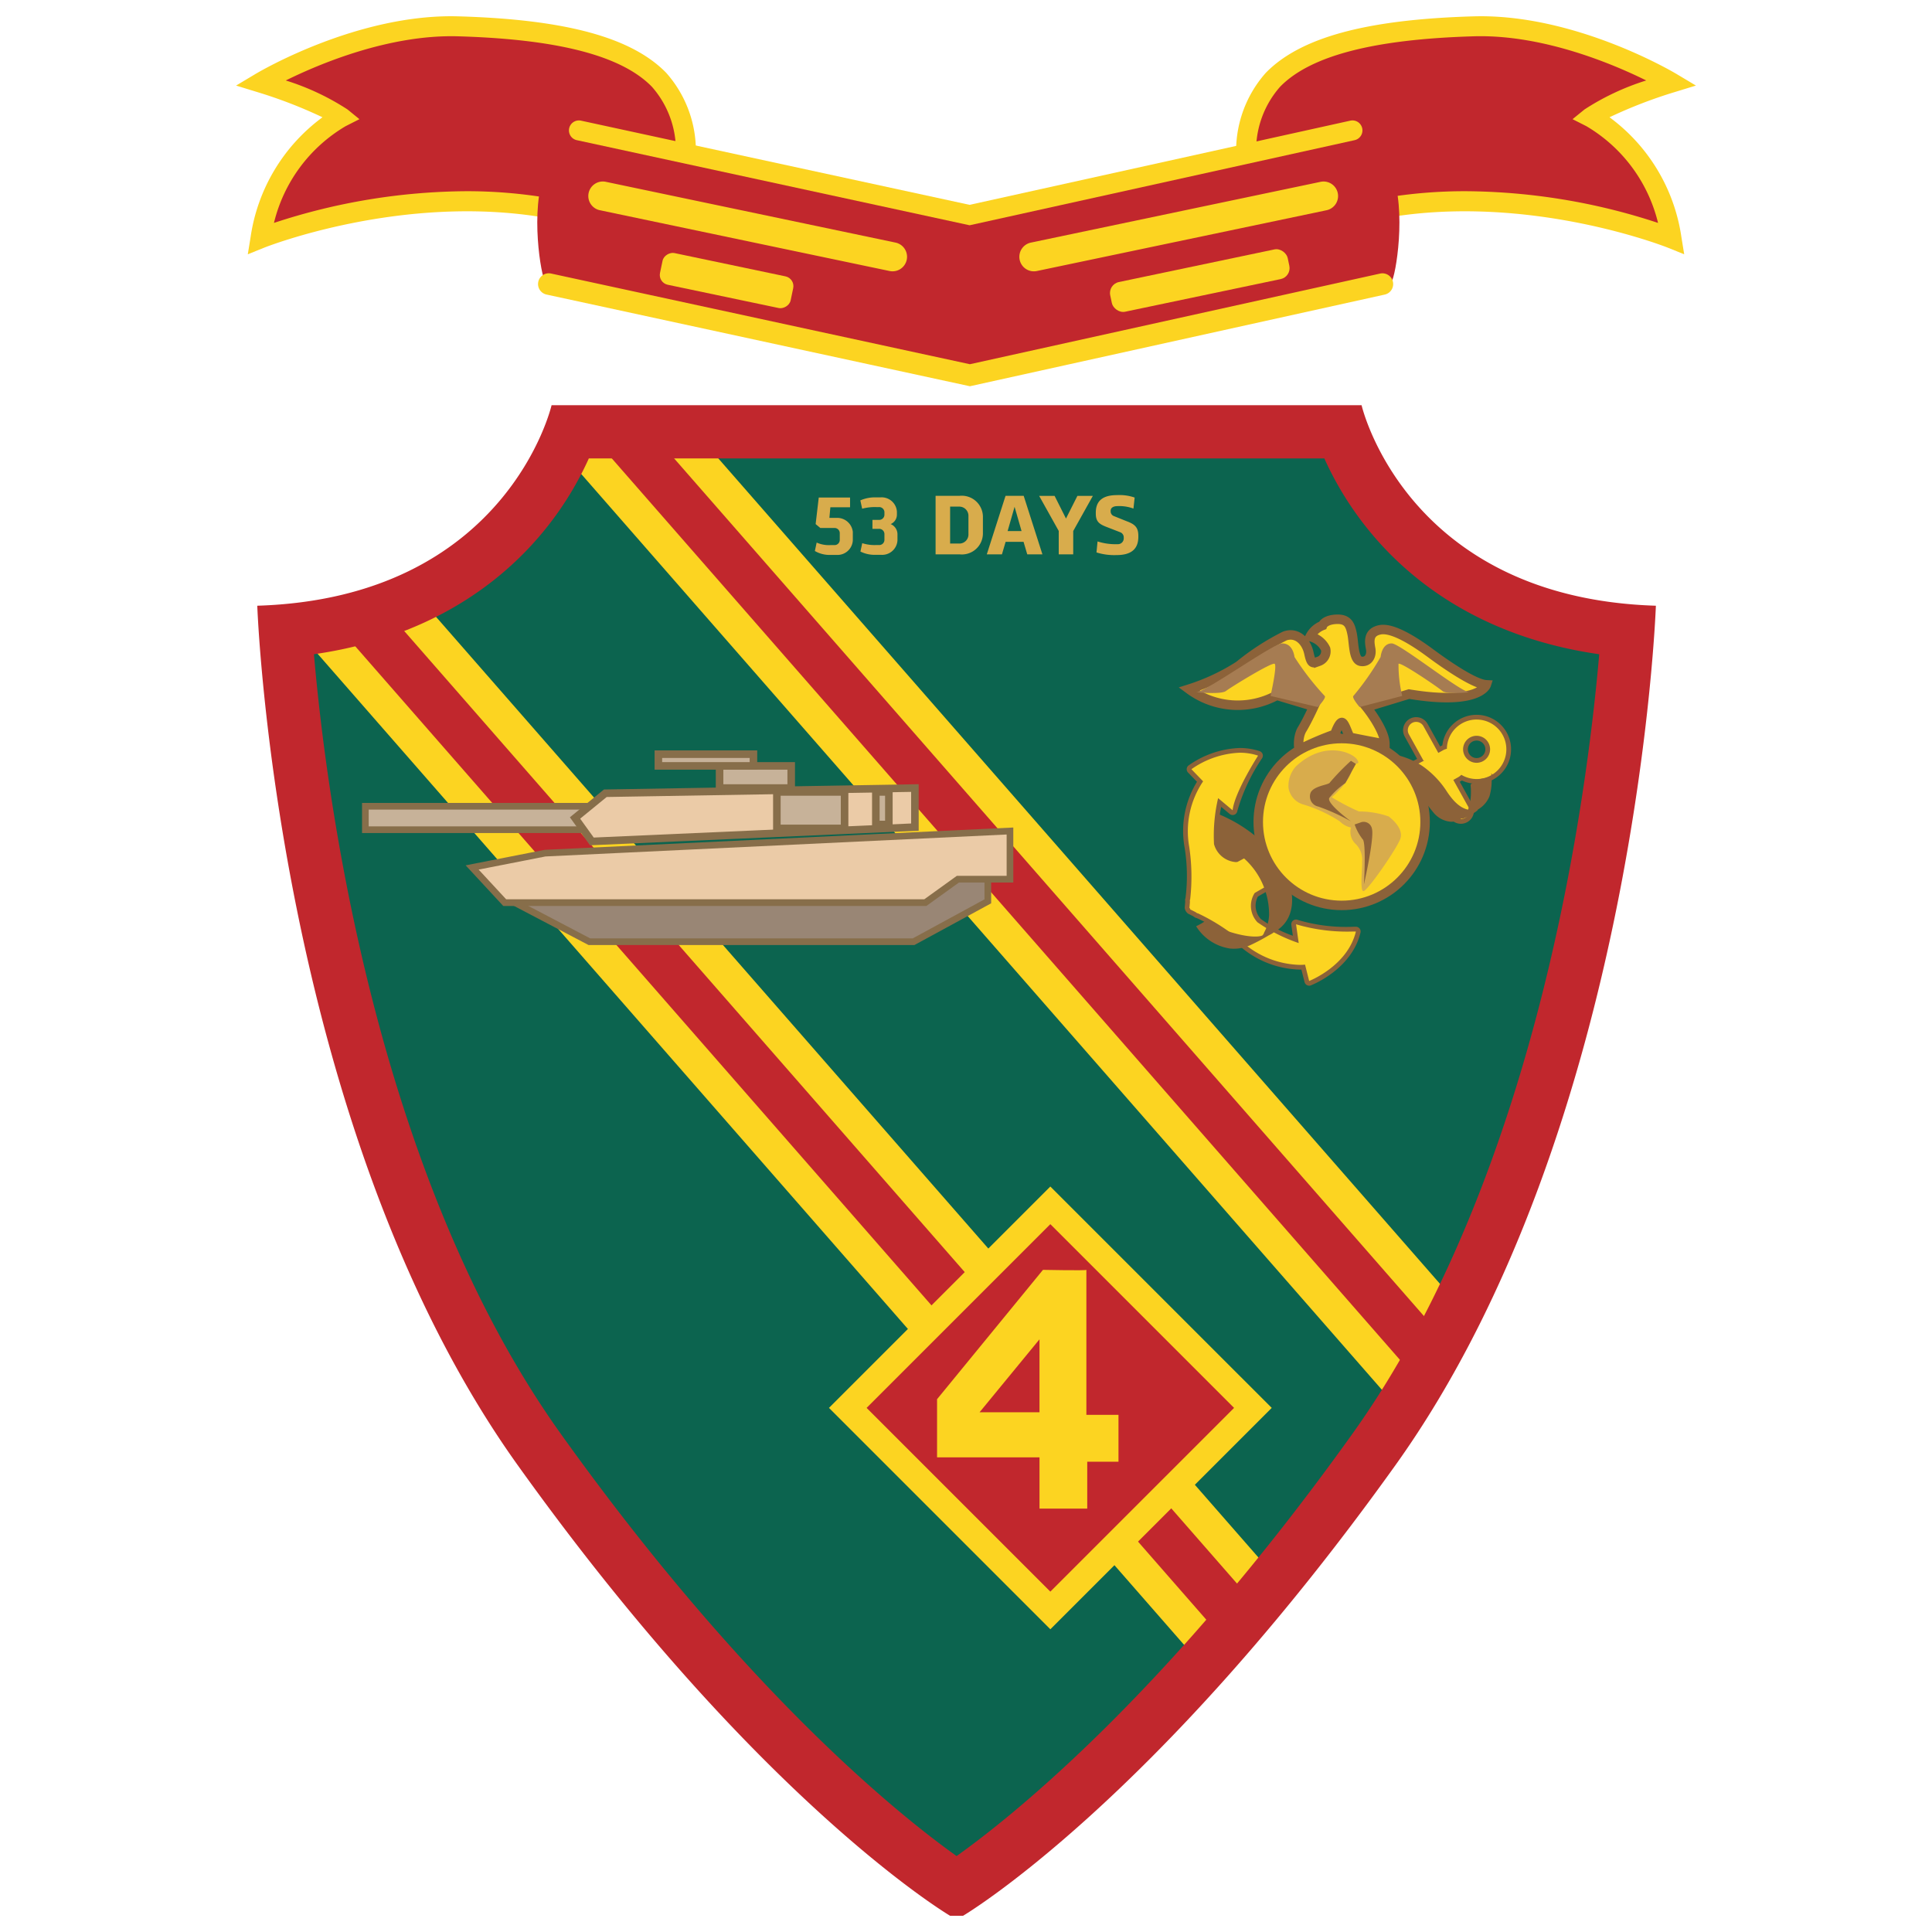 <svg xmlns="http://www.w3.org/2000/svg" width="150" height="150" viewBox="0 0 150 150">
  <defs>
    <style>
      .cls-1 {
        fill: #c1272d;
      }

      .cls-11, .cls-2 {
        fill: #fcd421;
      }

      .cls-3 {
        fill: #0c644f;
      }

      .cls-4 {
        fill: #998675;
      }

      .cls-4, .cls-5, .cls-6, .cls-7, .cls-8 {
        stroke: #876e4a;
      }

      .cls-11, .cls-4, .cls-5, .cls-6, .cls-7, .cls-8 {
        stroke-miterlimit: 10;
      }

      .cls-4, .cls-5, .cls-6 {
        stroke-width: 0.517px;
      }

      .cls-5, .cls-7 {
        fill: #ebcba7;
      }

      .cls-6, .cls-8 {
        fill: #c7b299;
      }

      .cls-7, .cls-8 {
        stroke-width: 0.587px;
      }

      .cls-9 {
        fill: #d8ac4c;
      }

      .cls-10 {
        fill: #8c6239;
      }

      .cls-11 {
        stroke: #8c6239;
        stroke-width: 0.736px;
      }

      .cls-12 {
        fill: #a67c52;
      }
    </style>
  </defs>
  <g id="Layer_7" data-name="Layer 7">
    <g>
      <path class="cls-1" d="M53.185,12.797a8.424,8.424,0,0,0-2.022-6.608C48.534,3.501,43.277,2.269,35.593,2.045S20.225,6.413,20.225,6.413s4.752,1.456,6.268,2.688a13.034,13.034,0,0,0-6.268,9.409S31.043,14.141,42.569,16.157Z"/>
      <path class="cls-2" d="M19.239,19.742l1.276-.514c.106-.043,10.76-4.26,21.92-2.308l.187.033,11.256-3.562.074-.475a9.148,9.148,0,0,0-2.234-7.269c-2.684-2.744-7.8-4.136-16.102-4.377-7.807-.237-15.467,4.286-15.788,4.478l-1.498.895,1.668.512a36.609,36.609,0,0,1,5.039,1.95,14.052,14.052,0,0,0-5.577,9.28ZM36.174,14.845a48.477,48.477,0,0,0-14.904,2.462,11.99,11.99,0,0,1,5.571-7.514l1.066-.54L26.982,8.499a19.349,19.349,0,0,0-4.794-2.252C24.783,4.964,30.225,2.663,35.57,2.819c7.767.227,12.686,1.506,15.039,3.912a7.464,7.464,0,0,1,1.849,5.483l-9.944,3.147A38.016,38.016,0,0,0,36.174,14.845Z"/>
      <path class="cls-1" d="M96.815,12.797a8.424,8.424,0,0,1,2.022-6.608c2.629-2.688,7.886-3.92,15.57-4.144s15.368,4.368,15.368,4.368-4.752,1.456-6.268,2.688a13.034,13.034,0,0,1,6.268,9.409s-10.818-4.368-22.344-2.352Z"/>
      <path class="cls-2" d="M130.761,19.742l-1.276-.514c-.106-.043-10.76-4.26-21.92-2.308l-.187.033L96.123,13.391l-.074-.475a9.148,9.148,0,0,1,2.234-7.269c2.684-2.744,7.8-4.136,16.102-4.377,7.807-.237,15.467,4.286,15.788,4.478l1.498.895-1.668.512A36.609,36.609,0,0,0,124.963,9.104a14.052,14.052,0,0,1,5.577,9.28ZM113.826,14.845a48.477,48.477,0,0,1,14.904,2.462,11.99,11.99,0,0,0-5.571-7.514l-1.066-.54.926-.754a19.349,19.349,0,0,1,4.794-2.252c-2.594-1.284-8.037-3.584-13.382-3.429-7.767.227-12.686,1.506-15.039,3.912a7.464,7.464,0,0,0-1.849,5.483l9.944,3.147A38.016,38.016,0,0,1,113.826,14.845Z"/>
      <path class="cls-1" d="M108.038,13.36c-1.213-2.932-3.033-3.235-3.033-3.235L75.28,16.697l-.098.065-.098-.065L45.36,10.125s-1.82.303-3.033,3.235c-1.213,2.932-.303,8.189,0,8.493.283.283,28.862,6.825,32.645,7.69l.005.095.205-.047.206.047.005-.095c3.784-.865,32.362-7.407,32.645-7.69C108.341,21.55,109.251,16.292,108.038,13.36Z"/>
      <path class="cls-2" d="M75.281,17.49l-30.497-6.607a.775.775,0,0,1,.328-1.515l30.166,6.536,29.559-6.536a.775.775,0,1,1,.335,1.514Z"/>
      <path class="cls-2" d="M75.305,29.988l-.179-.039L42.447,22.872a.835.835,0,1,1,.353-1.632l32.502,7.038L107.15,21.24a.835.835,0,0,1,.36,1.631Z"/>
      <path class="cls-2" d="M80.024,16.452h22.981a1.127,1.127,0,0,1,1.127,1.127v0a1.127,1.127,0,0,1-1.127,1.127H80.024a1.127,1.127,0,0,1-1.127-1.127v0a1.127,1.127,0,0,1,1.127-1.127Z" transform="translate(-1.659 19.166) rotate(-11.849)"/>
      <rect class="cls-2" x="86.111" y="20.605" width="14.08" height="2.355" rx="0.869" transform="translate(-2.488 19.592) rotate(-11.849)"/>
      <path class="cls-2" d="M46.558,16.452H69.54a1.127,1.127,0,0,1,1.127,1.127v0a1.127,1.127,0,0,1-1.127,1.127H46.558a1.127,1.127,0,0,1-1.127-1.127v0a1.127,1.127,0,0,1,1.127-1.127Z" transform="translate(111.252 46.702) rotate(-168.151)"/>
      <rect class="cls-2" x="55.156" y="16.601" width="2.515" height="10.364" rx="0.775" transform="translate(23.511 72.521) rotate(-78.151)"/>
      <path class="cls-3" d="M74.269,146.611c-2.804-1.847-16.111-11.299-32.391-34.056C26.02,90.388,22.75,57.398,22.159,48.969c15.228-1.327,20.611-11.456,22.152-15.444H104.226c1.541,3.988,6.925,14.117,22.152,15.444-.59,8.429-3.861,41.419-19.718,63.585C90.383,135.306,77.078,144.76,74.269,146.611Z"/>
      <path class="cls-1" d="M24.551,48.673l69.618,79.629q1.979-2.236,4.084-4.786L31.202,46.822A28.873,28.873,0,0,1,24.551,48.673Z"/>
      <g>
        <path class="cls-2" d="M93.302,129.273c.568-.632,1.143-1.278,1.728-1.949L26.034,48.406q-1.436.297-3.019.472Z"/>
        <path class="cls-2" d="M29.922,47.32l67.497,77.202c.55-.658,1.104-1.329,1.666-2.02L32.435,46.269A25.964,25.964,0,0,1,29.922,47.32Z"/>
      </g>
      <path class="cls-1" d="M44.312,33.525c-.032.083-.069.173-.104.262l65.217,74.595c1.151-1.872,2.225-3.8,3.228-5.766l-60.404-69.091Z"/>
      <g>
        <path class="cls-2" d="M50.532,33.525l61.481,70.322q.651-1.23,1.264-2.48L53.964,33.525Z"/>
        <path class="cls-2" d="M108.708,109.524q.728-1.138,1.418-2.304L45.695,33.525H44.312c-.174.45-.4.981-.68,1.566Z"/>
      </g>
      <path class="cls-1" d="M102.821,35.592a25.34,25.34,0,0,0,3.904,6.121c3.077,3.574,8.497,7.802,17.438,9.082-.906,10.573-4.669,40.267-19.184,60.556-14.464,20.219-26.51,29.767-30.709,32.753-4.209-2.993-16.252-12.541-30.71-32.753C29.044,91.062,25.281,61.368,24.375,50.795c8.941-1.28,14.361-5.508,17.438-9.082a25.343,25.343,0,0,0,3.904-6.121h57.104m2.891-4.134H42.825s-3.438,14.963-22.85,15.57c0,0,1.415,40.442,20.221,66.729,18.805,26.287,33.567,34.982,33.567,34.982h1.011S89.536,140.044,108.341,113.757c18.805-26.287,20.221-66.729,20.221-66.729-19.412-.607-22.85-15.57-22.85-15.57Z"/>
      <rect class="cls-1" x="70.428" y="98.188" width="22.24" height="22.24" transform="translate(-53.408 89.679) rotate(-45)"/>
      <path class="cls-2" d="M81.548,95.044l14.265,14.265L81.548,123.573,67.284,109.308,81.548,95.044m0-2.923L64.361,109.308l17.188,17.188L98.736,109.308,81.548,92.121Z"/>
      <path class="cls-2" d="M84.346,109.848V98.591c0,.067-3.37,0-3.37,0l-8.223,10.043v4.516h7.954v3.977H84.413v-3.64H86.839v-3.64Zm-3.64-.202H76.055l4.651-5.662Z"/>
      <polygon class="cls-4" points="76.695 68.058 76.695 69.979 70.932 73.113 45.757 73.113 39.59 69.878 62.743 67.856 75.785 67.35 76.695 68.058"/>
      <polygon class="cls-5" points="36.658 67.35 42.32 66.238 78.414 64.519 78.414 68.26 74.37 68.26 71.842 70.08 39.186 70.08 36.658 67.35"/>
      <rect class="cls-6" x="28.367" y="62.598" width="17.592" height="1.82"/>
      <polygon class="cls-7" points="44.645 63.508 46.997 61.587 71.033 61.183 71.033 64.216 45.952 65.328 44.645 63.508"/>
      <rect class="cls-8" x="55.868" y="59.464" width="5.561" height="1.719"/>
      <rect class="cls-8" x="51.116" y="58.554" width="7.381" height="0.91"/>
      <rect class="cls-8" x="60.316" y="61.486" width="5.257" height="2.831"/>
      <rect class="cls-8" x="68" y="61.486" width="1.011" height="2.528"/>
      <g>
        <path class="cls-9" d="M64.469,39.384l-.075.826h.512a1.222,1.222,0,0,1,1.306,1.08v.668a1.195,1.195,0,0,1-1.261,1.126h-.484A2.264,2.264,0,0,1,63.266,42.78l.139-.655a2.313,2.313,0,0,0,1.069.196h.291a.403.403,0,0,0,.434-.395v-.549a.403.403,0,0,0-.421-.385H63.69l-.364-.302.242-2.062h2.43v.755Z"/>
        <path class="cls-9" d="M68.375,38.615a1.187,1.187,0,0,1,1.261,1.111v.237a.801.801,0,0,1-.484.727.858.858,0,0,1,.527.774v.489a1.191,1.191,0,0,1-1.261,1.124H67.934a2.447,2.447,0,0,1-1.131-.256l.141-.65a3.088,3.088,0,0,0,1.064.146h.225a.404.404,0,0,0,.434-.395v-.462a.408.408,0,0,0-.434-.401h-.497V40.363h.497a.405.405,0,0,0,.434-.399v-.193a.407.407,0,0,0-.434-.401h-.204a3.724,3.724,0,0,0-1.091.127l-.141-.647A2.79,2.79,0,0,1,67.934,38.615Z"/>
        <path class="cls-9" d="M74.506,38.495a1.644,1.644,0,0,1,1.807,1.604v1.338a1.633,1.633,0,0,1-1.807,1.602H72.639v-4.543ZM73.767,42.201h.68a.703.703,0,0,0,.743-.736V40.072a.713.713,0,0,0-.743-.738H73.767Z"/>
        <path class="cls-9" d="M79.756,43.039l-.288-.973H78.076l-.285.973H76.615l1.454-4.541h1.41l1.454,4.541Zm-.442-1.806-.542-1.885-.541,1.885Z"/>
        <path class="cls-9" d="M83.324,43.039h-1.124V41.223l-1.521-2.724h1.199l.885,1.76.887-1.76h1.199l-1.524,2.729Z"/>
        <path class="cls-9" d="M85.078,39.801c0-1.024.679-1.36,1.643-1.36a3.574,3.574,0,0,1,1.373.189l-.093.856a3.171,3.171,0,0,0-1.251-.191c-.206,0-.52.067-.52.364v.066a.387.387,0,0,0,.244.34l.992.399c.67.247.914.496.914,1.146v.091c-.01.993-.635,1.395-1.689,1.395a4.628,4.628,0,0,1-1.56-.205l.082-.854a4.599,4.599,0,0,0,1.559.213.451.451,0,0,0,.475-.443v-.1a.422.422,0,0,0-.271-.383l-1.041-.404c-.617-.232-.854-.438-.857-1.043Z"/>
      </g>
      <g>
        <g>
          <g>
            <path class="cls-2" d="M101.642,76.345a.183.183,0,0,1-.178-.139l-.283-1.117c-.083.005-.167.007-.252.007a7.156,7.156,0,0,1-4.621-1.839,13.878,13.878,0,0,0-3.36-2.168.173.173,0,0,1-.09-.025l-.147-.098c-.227-.116-.385-.193-.385-.193a.645.645,0,0,1-.163-.292c.001-.001.018-.176.04-.451l-.007-.155a.183.183,0,0,1,.027-.103,13.85,13.85,0,0,0-.069-3.985,7.17,7.17,0,0,1,1.016-5.106l-.8-.83a.184.184,0,0,1,.022-.275,7.109,7.109,0,0,1,3.861-1.317,4.724,4.724,0,0,1,1.485.235.184.184,0,0,1,.097.274c-.018.028-1.804,2.818-1.95,4.163a.183.183,0,0,1-.114.151.18.18,0,0,1-.069.013.184.184,0,0,1-.118-.043l-.891-.745a10.775,10.775,0,0,0-.261,3.186,1.713,1.713,0,0,0,1.498,1.254.759.759,0,0,0,.108-.008c.083-.045,2.177-1.189,4.601-2.515,3.804-2.08,8.483-4.637,9.637-5.228l-1.055-1.898a.832.832,0,0,1,1.454-.808l1.064,1.915.216-.121a1.188,1.188,0,0,1,.2-.088,2.495,2.495,0,1,1,1.325,2.382,1.237,1.237,0,0,1-.181.124l-.216.12,1.064,1.915a.832.832,0,0,1-1.454.808l-1.055-1.898c-1.107.667-5.724,3.276-9.477,5.397-2.431,1.374-4.531,2.561-4.647,2.639a1.705,1.705,0,0,0,.243,1.993,10.765,10.765,0,0,0,2.844,1.46l-.163-1.151a.183.183,0,0,1,.074-.174.181.181,0,0,1,.108-.035.177.177,0,0,1,.08.018,13.947,13.947,0,0,0,4.368.543l.199-.001a.183.183,0,0,1,.179.227c-.662,2.748-3.615,3.921-3.74,3.969A.19.19,0,0,1,101.642,76.345Zm12.999-19.034a.864.864,0,1,0,.756.444A.864.864,0,0,0,114.641,57.312Z"/>
            <path class="cls-10" d="M114.639,55.866a2.31,2.31,0,0,1,1.126,4.329,2.288,2.288,0,0,1-1.115.29,2.331,2.331,0,0,1-1.192-.329,1.183,1.183,0,0,1-.245.187l-.377.21,1.154,2.076a.65.65,0,0,1-.251.881.642.642,0,0,1-.313.081.649.649,0,0,1-.568-.333l-1.148-2.066c.054-.034.081-.054.078-.057l-.084.047.006.01c-1.136.723-14.245,8.078-14.3,8.144a1.853,1.853,0,0,0,.218,2.268,12.735,12.735,0,0,0,3.203,1.615l-.206-1.457a14.119,14.119,0,0,0,4.449.561c.127,0,.198-.001.198-.001-.647,2.686-3.629,3.84-3.629,3.84l-.32-1.268a3.892,3.892,0,0,1-.393.019A6.985,6.985,0,0,1,96.449,73.138a15.563,15.563,0,0,0-3.468-2.24l-.021.012-.147-.099c-.248-.127-.407-.205-.407-.205l-.003-.07-.058-.039s.017-.176.04-.454l-.006-.177.021-.011a15.568,15.568,0,0,0-.072-4.127,6.912,6.912,0,0,1,1.081-5.065l-.908-.942a6.998,6.998,0,0,1,3.75-1.28,4.522,4.522,0,0,1,1.427.225s-1.826,2.838-1.978,4.243L94.575,61.966a12.738,12.738,0,0,0-.319,3.573,1.898,1.898,0,0,0,1.676,1.392.948.948,0,0,0,.135-.009c.085-.012,13.252-7.262,14.465-7.846l.006.01.084-.047-.002-.001a.471.471,0,0,0-.088.037l-1.148-2.066a.65.65,0,0,1,.251-.881.642.642,0,0,1,.313-.081.649.649,0,0,1,.568.332l1.154,2.076.377-.21a1.18,1.18,0,0,1,.288-.109,2.306,2.306,0,0,1,2.303-2.271m.006,3.358a1.048,1.048,0,1,0-.918-.539,1.041,1.041,0,0,0,.918.539m-9.373,13.098h.003m9.365-16.823a2.672,2.672,0,0,0-2.653,2.369c-.041.018-.079.037-.117.058l-.056.031-.975-1.754a1.015,1.015,0,0,0-1.775.987l.963,1.732c-1.392.725-5.815,3.143-9.44,5.125-2.191,1.198-4.267,2.333-4.621,2.516l-.033.001a1.539,1.539,0,0,1-1.321-1.117,9.42,9.42,0,0,1,.206-2.797l.65.544A.368.368,0,0,0,96.069,62.95a14.399,14.399,0,0,1,1.921-4.084.368.368,0,0,0-.194-.548,4.901,4.901,0,0,0-1.542-.244,7.316,7.316,0,0,0-3.972,1.354.368.368,0,0,0-.044.549l.696.722a7.287,7.287,0,0,0-.955,5.142,13.663,13.663,0,0,1,.062,3.893.337.337,0,0,0-.029.146l.006.155c-.022.26-.038.425-.038.426a.645.645,0,0,0,.264.475c.001.001.15.074.382.193l.129.087a.367.367,0,0,0,.152.059,13.609,13.609,0,0,1,3.261,2.101,7.373,7.373,0,0,0,4.76,1.904q.056,0,.112-.001l.246.972a.368.368,0,0,0,.489.253c.129-.05,3.147-1.248,3.846-4.067a.368.368,0,0,0-.348-.484h-.003l-.007 0c-.011 0-.079.001-.191.001a13.034,13.034,0,0,1-4.29-.525.368.368,0,0,0-.524.383l.119.84a9.418,9.418,0,0,1-2.484-1.302,1.51,1.51,0,0,1-.234-1.738c.342-.203,2.401-1.367,4.575-2.595,3.598-2.033,7.987-4.514,9.338-5.313l.963,1.732a1.015,1.015,0,0,0,1.775-.987l-.975-1.754.056-.031c.038-.021.075-.044.111-.069a2.674,2.674,0,0,0,2.441-.079,2.678,2.678,0,0,0-1.305-5.018Zm.006,3.357a.679.679,0,1,1,.328-.085.682.682,0,0,1-.328.085Z"/>
          </g>
          <path class="cls-10" d="M106.19,59.394a6.169,6.169,0,0,1,2.903,1.156,5.994,5.994,0,0,1,1.168,1.136,16.682,16.682,0,0,0,1.083,1.461,1.947,1.947,0,0,0,1.335.655,1.378,1.378,0,0,0,.642-.172c.428-.219.846-.46,1.264-.697a2.087,2.087,0,0,0,1.063-1.125,4.475,4.475,0,0,0,.132-1.77c.381.328-.732.396-.808.439-.086.048-.804.364-.799.455a5.162,5.162,0,0,1-.066,1.549,2.109,2.109,0,0,1-.264.627,1.753,1.753,0,0,1-.246.305c-.592.583,1.622-.676,1.049-.554-1.034.22-1.746-.573-2.277-1.351a7.108,7.108,0,0,0-1.936-2.036,6.165,6.165,0,0,0-2.635-.969,1.103,1.103,0,0,0-.239.125q-.286.155-.57.314-.284.158-.567.318c-.044.025-.189.142-.232.137Z"/>
          <path class="cls-10" d="M98.466,72.644c.284-.149.41-.225.377-.226.074-.045.15-.09.223-.136,2.013-1.252,1.224-4.059.251-5.495a6.102,6.102,0,0,0-2.857-2.255c-.108-.042-.771.418-.887.482-.208.116-.416.231-.623.349a1.594,1.594,0,0,1-.255.149,5.836,5.836,0,0,1,3.836,5.541,3.04,3.04,0,0,1-.385,1.348.38.38,0,0,1-.128.214c-.008.011-.017.02-.025.031l-.052.008c-.428.156-2.036.084-4.412-1.111a5.728,5.728,0,0,1-.662.371,3.749,3.749,0,0,0,2.648,1.732,3.068,3.068,0,0,0,1.556-.263A15.62,15.62,0,0,0,98.466,72.644Z"/>
          <path class="cls-10" d="M94.607,63.208a11.464,11.464,0,0,1,3.514,2.273s-1.398.942-1.798,1.109a1.548,1.548,0,0,1-1.682-.657A5.569,5.569,0,0,1,94.607,63.208Z"/>
        </g>
        <circle class="cls-11" cx="104.167" cy="63.818" r="6.477"/>
        <path class="cls-11" d="M101.72,49.426a1.816,1.816,0,0,1,.959-.864s.144-.432,1.055-.48,1.103.432,1.247,1.151.096,2.015.672,2.111.864-.432.768-.959-.24-1.295.72-1.487,2.639.864,3.934,1.823,3.406,2.399,4.318,2.447c0,0-.528,1.631-5.997.72L106.086,54.895S107.525,56.67,107.525,57.773c0,0-2.543-.48-2.687-.528s-.432-1.199-.672-1.151-.528.912-.528.912a23.748,23.748,0,0,0-2.687,1.151c-.144.192-.24-.912.144-1.535s.912-1.775.912-1.775l-2.878-.864a6.345,6.345,0,0,1-6.812-.48,16.247,16.247,0,0,0,3.886-1.823,19.112,19.112,0,0,1,3.55-2.303c.959-.338,1.679.432,1.871,1.343s.336.768.768.624a.823.823,0,0,0,.528-.959A1.775,1.775,0,0,0,101.72,49.426Z"/>
        <path class="cls-12" d="M105.558,54.895s-.624-.72-.48-.864a20.995,20.995,0,0,0,2.111-3.022c.048-.384.24-1.055.864-1.055s5.181,3.646,5.997,3.79c0,0-1.727.192-2.063-.096s-3.214-2.255-3.406-2.111a10.174,10.174,0,0,0,.288,2.495Z"/>
        <path class="cls-9" d="M100.617,59.501a2.246,2.246,0,0,0-.576,1.679,1.612,1.612,0,0,0,1.199,1.295,10.932,10.932,0,0,1,2.783,1.295,1.678,1.678,0,0,0,.864.48,1.297,1.297,0,0,0,.384,1.295,1.714,1.714,0,0,1,.48,1.391c.048.24-.192,2.207.096,2.255s2.639-3.358,2.878-4.078-.528-1.439-.912-1.727a7.003,7.003,0,0,0-2.303-.384,16.963,16.963,0,0,1-2.111-1.103s1.439-1.247,1.535-2.063.768-.336.432-.864S102.823,57.438,100.617,59.501Z"/>
        <path class="cls-12" d="M102.315,54.895s.692-.72.532-.864a21.122,21.122,0,0,1-2.342-3.022c-.053-.384-.266-1.055-.958-1.055s-5.749,3.646-6.654,3.79c0,0,1.916.192,2.289-.096s3.567-2.255,3.78-2.111-.319,2.495-.319,2.495Z"/>
        <path class="cls-10" d="M104.886,59.069a18.359,18.359,0,0,0-1.631,1.679c-.048.192-1.199.24-1.487.768a.801.801,0,0,0,.576,1.103,15.949,15.949,0,0,1,2.543,1.151s-1.919-1.391-1.679-1.823a5.979,5.979,0,0,1,1.247-1.151l.816-1.487Z"/>
        <path class="cls-10" d="M105.606,63.866a.652.652,0,0,1,.912.48c.192.768-.624,4.318-.624,4.318s.192-3.262-.096-3.502a3.981,3.981,0,0,1-.624-1.151Z"/>
      </g>
    </g>
  </g>
</svg>
